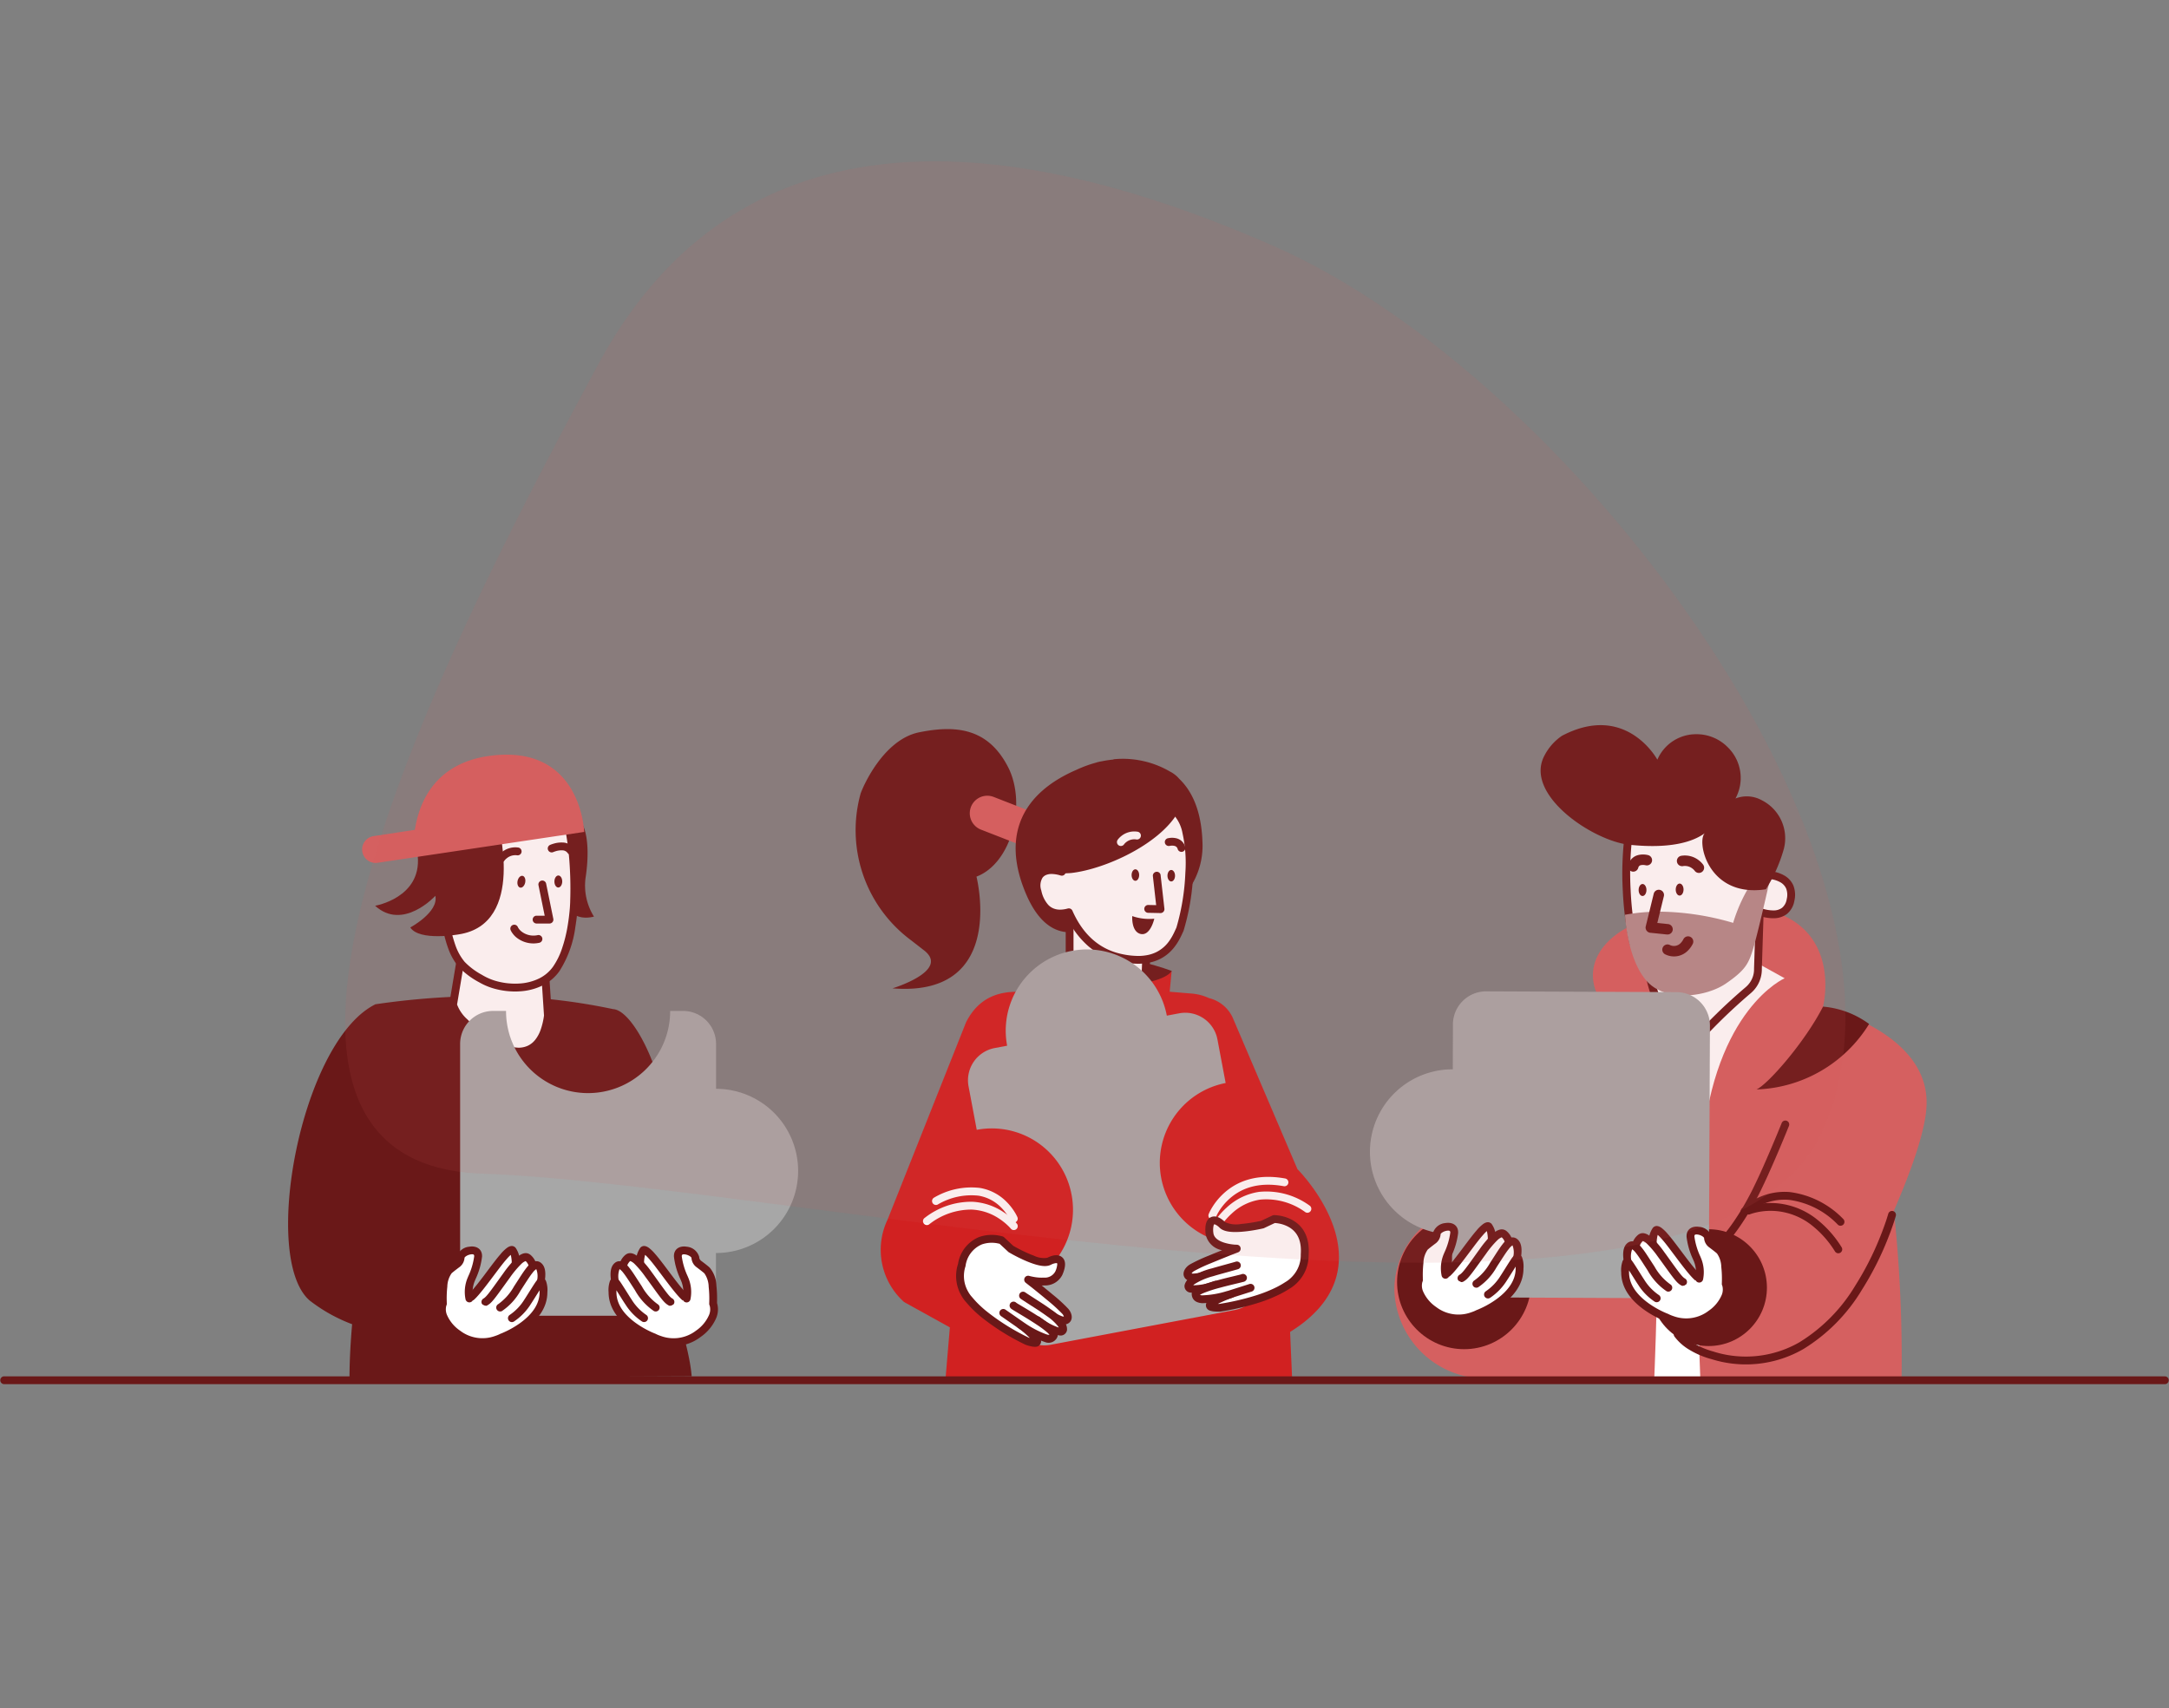 <svg xmlns="http://www.w3.org/2000/svg" width="305.943" height="240.995" viewBox="0 0 305.943 240.995">
    <rect x="0" y="0" width="305.943" height="240.995" fill="#808080" stroke="none"/>
    <defs>
        <style>
            .cls-1{fill:#6a1818}.cls-2{fill:#fff}.cls-3{fill:#d56060}.cls-4{fill:#a7a7a7}
        </style>
    </defs>
    <g id="Grupo_651" transform="translate(-832.03)">
        <g id="team_at_work_solid" transform="translate(832.453 102.236)">
            <g id="team_at_work_solid-2" transform="translate(-.423 .067)">
                <g id="team_at_work_solid-3">
                    <g id="cap_man_1_" transform="translate(40.637 4.163)">
                        <path id="shirt" d="M56.928 53.67c-.57-6.727-5.263-16.422-6.312-25.693 7.066-6.617-.57-25.914-4.784-26.117A86.13 86.13 0 0 0 31.111.053a109.07 109.07 0 0 0-18.788 1.124C1.816 6.375-3.889 36.934 3.03 42.961a22.836 22.836 0 0 0 6 3.354c-.221 2.58-.368 5.161-.368 7.557z" class="cls-1" transform="translate(0 34.036)"/>
                        <path id="neck_12_" d="M.007 9.142L1.534 0l11.409 4.294.423 6.506C11.82 22.136-.325 11.151.007 9.142z" class="cls-2" transform="translate(23.283 26.016)"/>
                        <path id="neck_13_" d="M9.74 16.963a7.915 7.915 0 0 1-3.453-.939 15.434 15.434 0 0 1-2.345-1.46 17.975 17.975 0 0 1-2.065-1.8 10.229 10.229 0 0 1-1.428-1.769A2.222 2.222 0 0 1 .012 9.6L1.539.462a.551.551 0 0 1 .739-.426L13.687 4.33a.553.553 0 0 1 .357.482l.423 6.506a.55.55 0 0 1 0 .111 9.083 9.083 0 0 1-1.084 3.441 4.17 4.17 0 0 1-2.047 1.8 4.322 4.322 0 0 1-1.596.293zM2.517 1.307L1.1 9.785A5.267 5.267 0 0 0 2.572 11.9l.108.111a16.005 16.005 0 0 0 4.1 3.025 6.921 6.921 0 0 0 2.974.842 3.1 3.1 0 0 0 1.314-.273 2.96 2.96 0 0 0 1.052-.838 4.924 4.924 0 0 0 .773-1.431 10.124 10.124 0 0 0 .477-2.054l-.008.054-.4-6.093L2.517 1.307z" class="cls-1" transform="translate(22.734 25.463)"/>
                        <g id="head_12_" transform="translate(10.44)">
                            <path id="hair_back_1_" d="M5.675.2s-8.741 5.488-4.527 10.668c0 0 1.9 2.175 3.441 1.751 0 0-1.141-1.843.184-2.783 0 0 .386 5.511 4.895 4.405a8.261 8.261 0 0 1-1.2-5.364C9.41 2.758 8.012-.91 5.675.2z" class="cls-1" transform="translate(23.037 8.606)"/>
                            <path id="face_14_" d="M.093 12.787S-1.581 2.042 9.275.18c1.012-.166 7.949-1.216 9.219 4.553a47.219 47.219 0 0 1 .9 11.28c0 .018-.11 6.138-2.521 9.529s-7.763 3.078-10.579 1.4c-2.834-1.677-3.349-2.544-4.14-4.534s-2.061-9.6-2.061-9.6z" class="cls-2" transform="translate(10.493 4.695)"/>
                            <path id="face_15_" d="M11.639 29.271a11.038 11.038 0 0 1-2.7-.342 9.1 9.1 0 0 1-2.364-.957 11.648 11.648 0 0 1-2.848-2.12A8.5 8.5 0 0 1 2.2 23.166l-.02-.05a19.867 19.867 0 0 1-.68-2.435l-.084-.372c-.121-.539-.249-1.146-.381-1.8l-.065-.338C.82 17.417.665 16.6.509 15.74l-.128-.71-.139-.786-.129-.75L.1 13.42v-.033l-.016-.117-.01-.088-.016-.157-.015-.173a13.539 13.539 0 0 1 .922-6.163 10.568 10.568 0 0 1 1.32-2.334 9.761 9.761 0 0 1 1.886-1.893 10.99 10.99 0 0 1 2.477-1.4 14.668 14.668 0 0 1 3.1-.869A13.8 13.8 0 0 1 11.5.011C11.685 0 11.869 0 12.049 0a11.441 11.441 0 0 1 2.414.244 6.971 6.971 0 0 1 3.329 1.634 6.187 6.187 0 0 1 1.8 3.289l.049.229a41.224 41.224 0 0 1 .755 5.46 53.079 53.079 0 0 1 .11 5.729v.042c0 .174-.022.543-.051.943l-.021.26c-.065.783-.163 1.566-.291 2.328a15.22 15.22 0 0 1-2.259 6.258 6.342 6.342 0 0 1-2.36 2 8.351 8.351 0 0 1-3.191.829c-.233.018-.462.026-.694.026zm.41-28.165c-.166 0-.336 0-.505.01a12.785 12.785 0 0 0-1.422.132l-.2.031a13.6 13.6 0 0 0-2.822.785 9.9 9.9 0 0 0-2.237 1.259 8.668 8.668 0 0 0-1.694 1.7 9.463 9.463 0 0 0-1.183 2.088 11.7 11.7 0 0 0-.773 2.943 13.065 13.065 0 0 0-.059 2.822l.018.183.012.105.016.119v.023l.172 1 .152.852c.2 1.126.4 2.179.594 3.13.108.534.212 1.032.31 1.48l.1.447a19.858 19.858 0 0 0 .7 2.544 7.509 7.509 0 0 0 1.3 2.331 9.958 9.958 0 0 0 2.437 1.828l.177.105a8 8 0 0 0 2.09.841 9.92 9.92 0 0 0 2.414.3c.208 0 .416-.007.619-.021a7.269 7.269 0 0 0 2.742-.7 5.258 5.258 0 0 0 1.984-1.67 10.234 10.234 0 0 0 1.259-2.538 19.938 19.938 0 0 0 .811-3.263c.134-.795.233-1.612.3-2.43.029-.374.047-.733.052-.909v-.088a51.869 51.869 0 0 0-.116-5.723 39.568 39.568 0 0 0-.784-5.422l-.02-.086a5.706 5.706 0 0 0-.575-1.511A4.633 4.633 0 0 0 17 2.654a5.074 5.074 0 0 0-1.237-.82 7.061 7.061 0 0 0-1.534-.51 10.333 10.333 0 0 0-2.18-.218z" class="cls-1" transform="translate(9.936 4.142)"/>
                            <path id="nose_12_" d="M1.288.011a.552.552 0 0 1 .644.4l.007.032L2.951 5.4a.553.553 0 0 1-.508.663H.552a.553.553 0 0 1-.032-1.1h1.214L.858.664a.553.553 0 0 1 .4-.645z" class="cls-1" transform="translate(24.019 17.759)"/>
                            <ellipse id="eye_II_11_" cx=".848" cy=".552" class="cls-1" rx=".848" ry=".552" transform="rotate(-89.4 23.024 -4.332)"/>
                            <path id="eye_11_" d="M.847 0c.468 0 .848.247.848.552S1.316 1.1.848 1.1 0 .856 0 .551.379 0 .847 0z" class="cls-1" transform="rotate(-78.662 22.26 -3.953)"/>
                            <path id="brow_II_12_" d="M.717.632A2.991 2.991 0 0 1 2.954.024a.553.553 0 0 1-.129 1.1 1.9 1.9 0 0 0-1.434.386 2.019 2.019 0 0 0-.3.278l-.037.045-.016.02-.026.035a.552.552 0 1 1-.927-.6l.03-.044c.037-.05.085-.111.145-.18A3.118 3.118 0 0 1 .717.632z" class="cls-1" transform="translate(19.051 13.076)"/>
                            <path id="brow_14_" d="M.821.174A3.784 3.784 0 0 1 2.134.007 2.018 2.018 0 0 1 3.7.826a.552.552 0 0 1-.872.677l-.018-.028a.936.936 0 0 0-.75-.365 2.731 2.731 0 0 0-.928.125c-.073.022-.142.044-.205.067l-.083.031-.065.027A.553.553 0 0 1 .325.352L.383.326A4.322 4.322 0 0 1 .821.174z" class="cls-1" transform="translate(26.172 12.388)"/>
                            <path id="hair_front_1_" d="M17.279 1.316s4.1 14.413-5.465 15.888c0 0-5.576 1-6.845-.977 0 0 4.03-2.156 3.533-4.46 0 0-4.545 4.995-8.5 1.4 0 0 6.588-1.106 6.017-7.041-.425-4.276 9.788-8.275 11.26-4.81z" class="cls-1" transform="translate(1.827 8.149)"/>
                            <path id="cap_7_" d="M1.606 11.492l5.833-.885C8.047 6.682 10.329 1.042 18.37.12 30.938-1.336 31.325 10.9 31.325 10.9L2.2 15.252a1.9 1.9 0 0 1-.589-3.76z" class="cls-3"/>
                            <path id="mouth_5_" d="M.336.044a.552.552 0 0 1 .711.263l.022.045v.01c.019.036.044.079.074.126A2.122 2.122 0 0 0 1.5.9a2.745 2.745 0 0 0 2.39.563.553.553 0 0 1 .168 1.093 3.833 3.833 0 0 1-3.3-.836 3.222 3.222 0 0 1-.538-.628A2.195 2.195 0 0 1 .044.77.553.553 0 0 1 .336.044z" class="cls-1" transform="translate(20.909 23.989)"/>
                        </g>
                        <path id="puzzle_2_" d="M36.1 10.985V4.663A4.653 4.653 0 0 0 31.448 0h-1.822a11.581 11.581 0 0 1-11.574 11.593A11.57 11.57 0 0 1 6.477 0H4.656A4.653 4.653 0 0 0 0 4.663v33.674A4.653 4.653 0 0 0 4.656 43H31.43a4.653 4.653 0 0 0 4.656-4.663v-4.184a11.584 11.584 0 0 0 .014-23.168z" class="cls-4" transform="translate(24.265 36.154)"/>
                        <g id="handII_2_" transform="translate(45.206 69.316)">
                            <path id="Path" d="M10.137 4.7C10.119 4.628 6.07-.109 5.941 0S.274 2.582.145 2.785a2.954 2.954 0 0 0 .221 2.341c.552 1.032 1.178 3.41 3.68 3.594 2.503.203 6.091-4.02 6.091-4.02z" class="cls-2" transform="translate(1.842 3.551)"/>
                            <path id="Path-2" d="M.15 4.094S-.329.832.426.058s4.968 6.451 6.422 6.949" class="cls-2" transform="translate(4.451 .564)"/>
                            <path id="Path_2_" d="M.583.236c.351-.36.78-.273 1.2.026a5.2 5.2 0 0 1 .808.773l.132.15c.374.432.694.838 1.415 1.794l.872 1.16C6.411 6 7.192 6.9 7.562 7.042l.016.006a.553.553 0 0 1-.357 1.046l-.05-.018c-.664-.255-1.4-1.1-2.988-3.194L3 3.308c-.528-.7-.8-1.042-1.111-1.4l-.07-.08a6.394 6.394 0 0 0-.519-.535l-.05-.043a4.685 4.685 0 0 0-.15 1.24v.071c0 .444.025.924.072 1.4l.029.279.028.232.014.1a.552.552 0 1 1-1.092.161l-.02-.181-.022-.181C.1 4.276.088 4.177.077 4.073.027 3.558 0 3.042 0 2.556A3.36 3.36 0 0 1 .583.236z" class="cls-1" transform="translate(3.899)"/>
                            <path id="Path-3" d="M.366 3.655S-.646 1.277.7.134C2.022-1.009 5.316 5.5 6.751 6.327" class="cls-2" transform="translate(1.99 1.575)"/>
                            <path id="Path_2_2" d="M.889.281C1.495-.241 2.206 0 2.97.7a13.973 13.973 0 0 1 1.674 1.981L4.879 3l.208.289.754 1.05c1.09 1.509 1.408 1.884 1.738 2.075a.553.553 0 0 1-.552.958l-.092-.055C6.43 7 6.1 6.594 4.682 4.621l-.6-.831-.2-.269-.13-.177a13.175 13.175 0 0 0-1.527-1.826 1.823 1.823 0 0 0-.553-.384l-.048-.016h-.016a1.509 1.509 0 0 0-.494 1.084 3.9 3.9 0 0 0 .154 1.322c.029.1.059.2.09.292l.04.113.028.071a.552.552 0 1 1-1.016.437 5.142 5.142 0 0 1-.21-.616 4.96 4.96 0 0 1-.19-1.706A2.591 2.591 0 0 1 .889.281z" class="cls-1" transform="translate(1.437 1.009)"/>
                            <path id="Path-4" d="M.932 5.26S-.761 1 .417.1s3.11 4.625 5.41 5.9" class="cls-2" transform="translate(.835 2.698)"/>
                            <path id="Path_2_3" d="M.639.214a1.031 1.031 0 0 1 1.188-.05 3.069 3.069 0 0 1 .835.784l.082.1c.193.25.4.547.656.938l.9 1.387.119.181a7.646 7.646 0 0 0 2.232 2.513.553.553 0 0 1-.534.968 8.555 8.555 0 0 1-2.678-2.952l-.259-.4c-.234-.363-.567-.88-.648-1l-.1-.15c-.255-.385-.453-.666-.634-.892a2.362 2.362 0 0 0-.492-.5l-.031-.019-.011.012a2.825 2.825 0 0 0-.039 1.837l.014.071c.077.392.183.811.312 1.243.082.277.17.546.258.8l.053.15.063.174.075.2a.552.552 0 1 1-1.026.409l-.041-.112-.086-.232-.023-.065C.712 5.295.6 4.955.495 4.6.357 4.138.242 3.686.158 3.256-.128 1.8-.058.748.639.214z" class="cls-1" transform="translate(.277 2.144)"/>
                            <path id="Path-5" d="M10.452 6.783a4.606 4.606 0 0 0-.276-2.728A11.124 11.124 0 0 1 9.219.867C9.146-.626 11.575.074 11.685 1s.57.866 1.638 1.825.865 4.7.865 4.7.938 1.935-2.079 4.239a5.984 5.984 0 0 1-6.257.516S0 10.119 0 5.9s1.546 1.934 4.472 3.666" class="cls-2" transform="translate(.552 .622)"/>
                            <path id="Path_2_4" d="M9.22 1.447C9.166.36 10.009-.139 11.027.033a2 2 0 0 1 1.758 1.449.665.665 0 0 0 .229.508l.027.024c-.007-.006.818.6 1.2.947a4.089 4.089 0 0 1 .967 2.586 16.1 16.1 0 0 1 .092 2.19V8q.014.041.027.089l.013.049a3.132 3.132 0 0 1-.118 1.853 6.229 6.229 0 0 1-2.229 2.764 6.644 6.644 0 0 1-.632.428 6.27 6.27 0 0 1-5.33.5 5.891 5.891 0 0 1-.827-.335l-.031-.016-.119-.047-.116-.048c-.209-.088-.442-.193-.691-.315a14 14 0 0 1-2.094-1.252C1.2 10.243 0 8.508 0 6.451a3.8 3.8 0 0 1 .2-1.6.691.691 0 0 1 .808-.384 1.036 1.036 0 0 1 .522.369c.246.286 1.42 2.218 1.7 2.624A7.15 7.15 0 0 0 5.3 9.643a.553.553 0 0 1-.562.952A7.934 7.934 0 0 1 2.393 8.2l-.074-.108c-.2-.289-.694-1.093-1.091-1.721l-.121-.191v.268c0 1.636 1 3.085 2.7 4.324a12.909 12.909 0 0 0 1.929 1.153c.2.1.382.181.551.254l.083.035.135.055.094.037a.552.552 0 0 1 .051.022l.067.035c.031.016.075.036.131.062a5.491 5.491 0 0 0 .535.206 5.2 5.2 0 0 0 4.421-.4 5.539 5.539 0 0 0 .527-.357 5.168 5.168 0 0 0 1.858-2.254 2.038 2.038 0 0 0 .091-1.2l-.012-.042a.6.6 0 0 0-.02-.06.554.554 0 0 1-.055-.271l.005-.121v-.062a15.244 15.244 0 0 0-.082-2.184 3.421 3.421 0 0 0-.607-1.892l-.055-.048c-.36-.311-1.092-.851-1.128-.882a1.749 1.749 0 0 1-.635-1.24c-.017-.14-.406-.416-.846-.491-.4-.068-.533.009-.52.272a9.678 9.678 0 0 0 .83 2.8l.081.193a5.159 5.159 0 0 1 .311 3.057.552.552 0 1 1-1.083-.217 4.064 4.064 0 0 0-.21-2.332l-.128-.3a10.3 10.3 0 0 1-.906-3.153z" class="cls-1" transform="translate(0 .069)"/>
                        </g>
                        <g id="hand_15_" transform="translate(21.144 69.316)">
                            <path id="Path-6" d="M0 4.7C.018 4.628 4.067-.109 4.2 0S9.868 2.58 10 2.783a2.955 2.955 0 0 1-.221 2.341c-.552 1.032-1.178 3.41-3.68 3.594C3.588 8.923 0 4.7 0 4.7z" class="cls-2" transform="translate(3.434 3.551)"/>
                            <path id="Path-7" d="M6.7 4.094S7.177.832 6.422.058 1.454 6.509 0 7.007" class="cls-2" transform="translate(4.115 .564)"/>
                            <path id="Path_2_5" d="M6.171.262c.419-.3.847-.386 1.2-.026a3.36 3.36 0 0 1 .583 2.32c0 .486-.027 1-.077 1.517l-.021.2-.011.1-.034.28-.012.088A.552.552 0 1 1 6.7 4.578l.014-.1.008-.063c.017-.135.034-.286.05-.448.047-.48.074-.961.072-1.4A5.062 5.062 0 0 0 6.711 1.3L6.7 1.25l-.015.013a5.682 5.682 0 0 0-.5.512l-.166.19c-.343.4-.664.81-1.367 1.743l-.883 1.173C2.144 7.032 1.408 7.862.731 8.094a.553.553 0 0 1-.388-1.035l.03-.011C.737 6.923 1.52 6.025 2.944 4.14l.778-1.04c.788-1.043 1.119-1.464 1.509-1.915L5.3 1.1a5.472 5.472 0 0 1 .871-.838z" class="cls-1" transform="translate(3.562)"/>
                            <path id="Path-8" d="M6.385 3.655S7.4 1.277 6.054.134C4.729-1.009 1.435 5.5 0 6.327" class="cls-2" transform="translate(6.672 1.575)"/>
                            <path id="Path_2_6" d="M4.886.7C5.649 0 6.361-.241 6.964.279a2.592 2.592 0 0 1 .879 1.837 4.96 4.96 0 0 1-.19 1.706 5.142 5.142 0 0 1-.207.616.552.552 0 0 1-1.027-.4l.04-.1.017-.047c.038-.106.077-.226.113-.357a3.9 3.9 0 0 0 .154-1.322 1.53 1.53 0 0 0-.456-1.051l-.044-.039s-.012 0-.058.018a1.823 1.823 0 0 0-.553.384 13.652 13.652 0 0 0-1.6 1.914l-.261.359-.929 1.286C1.627 6.765 1.346 7.073.828 7.373a.553.553 0 0 1-.552-.958L.3 6.4c.344-.209.7-.645 1.939-2.374l.526-.734L2.976 3l.1-.134A14.937 14.937 0 0 1 4.886.7z" class="cls-1" transform="translate(6.12 1.009)"/>
                            <path id="Path-9" d="M4.895 5.26S6.588 1 5.41.1 2.3 4.725 0 6" class="cls-2" transform="translate(8.752 2.698)"/>
                            <path id="Path_2_7" d="M5.109.164A1.031 1.031 0 0 1 6.3.214c.7.534.767 1.584.481 3.042-.084.43-.2.882-.337 1.346-.09.3-.185.6-.282.871l-.048.136c-.032.088-.061.17-.089.243l-.064.166a.552.552 0 1 1-1.026-.409l.037-.1.059-.158.043-.119c.106-.3.212-.617.311-.95.129-.432.235-.851.312-1.243l.028-.149a2.711 2.711 0 0 0-.055-1.755l-.01-.012h-.007a2.034 2.034 0 0 0-.476.462l-.04.049-.069.087c-.162.21-.342.468-.565.8l-.183.281c-.2.3-.617.959-.757 1.172l-.129.2A8.341 8.341 0 0 1 .819 7.035a.553.553 0 0 1-.534-.968A7.646 7.646 0 0 0 2.52 3.558l.2-.306c.22-.339.661-1.026.759-1.177l.11-.168c.268-.4.481-.706.683-.96a3.069 3.069 0 0 1 .837-.783z" class="cls-1" transform="translate(8.2 2.144)"/>
                            <path id="Path-10" d="M3.873 6.783a4.606 4.606 0 0 1 .277-2.728A11.124 11.124 0 0 0 5.106.867C5.18-.626 2.751.074 2.641 1S2.07 1.862 1 2.82s-.862 4.7-.862 4.7-.938 1.936 2.079 4.239a5.984 5.984 0 0 0 6.257.516s5.852-2.156 5.852-6.377-1.546 1.936-4.472 3.668" class="cls-2" transform="translate(.554 .622)"/>
                            <path id="Path_2_8" d="M4.4.033c1.023-.172 1.865.327 1.812 1.41A10.307 10.307 0 0 1 5.3 4.6l-.094.224a4.052 4.052 0 0 0-.241 2.4.552.552 0 1 1-1.083.217 5.165 5.165 0 0 1 .271-2.961l.12-.286a9.68 9.68 0 0 0 .832-2.805c.013-.26-.117-.337-.52-.268-.44.075-.829.351-.846.491a1.747 1.747 0 0 1-.592 1.2l-.043.038c-.038.032-.849.631-1.183.93a3.422 3.422 0 0 0-.607 1.892A15.035 15.035 0 0 0 1.232 7.7l.006.221c0 .056 0 .1.005.121a.554.554 0 0 1-.038.235l-.016.037a.852.852 0 0 0-.032.1 2.038 2.038 0 0 0 .091 1.2 5.168 5.168 0 0 0 1.858 2.254 5.54 5.54 0 0 0 .527.357 5.2 5.2 0 0 0 4.421.4c.172-.057.328-.116.467-.176l.068-.03c.078-.035.133-.062.162-.077l.011-.006a.552.552 0 0 1 .05-.024l.081-.031.126-.051.048-.02c.191-.08.4-.176.634-.289a12.909 12.909 0 0 0 1.929-1.153c1.7-1.24 2.7-2.688 2.7-4.324v-.269l-.33.519c-.322.513-.664 1.062-.844 1.333l-.041.061a8.113 8.113 0 0 1-2.426 2.512.553.553 0 0 1-.562-.952A7.15 7.15 0 0 0 12.2 7.463l.036-.053c.33-.5 1.425-2.3 1.661-2.57a1.036 1.036 0 0 1 .522-.369.691.691 0 0 1 .808.384 3.8 3.8 0 0 1 .2 1.6c0 2.057-1.2 3.791-3.153 5.218a14 14 0 0 1-2.094 1.253c-.25.122-.482.227-.691.315l-.149.061-.086.034-.031.016-.079.039a6.083 6.083 0 0 1-.677.272l-.071.024a6.27 6.27 0 0 1-5.33-.5 6.643 6.643 0 0 1-.632-.428A6.229 6.229 0 0 1 .208 9.988a3.132 3.132 0 0 1-.119-1.853Q.1 8.084.116 8.04l.019-.06v-.086a16.3 16.3 0 0 1 .087-2.346 4.089 4.089 0 0 1 .967-2.586l.084-.074c.408-.351 1.124-.879 1.117-.873a.666.666 0 0 0 .257-.532A2 2 0 0 1 4.4.033z" class="cls-1" transform="translate(0 .069)"/>
                        </g>
                    </g>
                    <g id="woman" transform="translate(120.677 .555)">
                        <g id="body" transform="translate(3.528 31.897)">
                            <path id="shape_5_" d="M13.617 6.906L1.325 4.953 0 .769C2.3-.687 10.029-.005 16.064 2.225l-2.447 4.681" class="cls-1" transform="translate(25.013)"/>
                            <path id="shape" fill="#d12121" d="M58.8 29.416L49.652 8a4.992 4.992 0 0 0-3.312-2.71 7.281 7.281 0 0 0-2.447-.645l-3.11-.258.276-2.931s-.423 1.051-3.846 1.7C32.594 4.018 24.994 0 24.994 0v4.534l-4.711-.129c-2.024-.055-5.943-.221-8.225 4.295L1 36.512a9.878 9.878 0 0 0 2.317 11.649l6.459 3.576-.607 7.188 48.874-.166-.276-6.377C72.636 43.148 58.8 29.416 58.8 29.416z" transform="translate(0 .769)"/>
                            <g id="lines_2_" transform="translate(5.985 31.276)">
                                <path id="Path-11" d="M.231 2.294A10.665 10.665 0 0 1 6.93.008a8.693 8.693 0 0 1 4.53 1.532 9.587 9.587 0 0 1 1.305 1.055l.087.085a5.536 5.536 0 0 1 .384.416.552.552 0 0 1-.835.722l-.075-.087-.036-.04c-.081-.09-.179-.191-.293-.3a8.489 8.489 0 0 0-1.155-.933 7.6 7.6 0 0 0-3.96-1.344A9.58 9.58 0 0 0 .874 3.193a.553.553 0 0 1-.643-.9z" class="cls-2" transform="translate(0 3.501)"/>
                                <path id="Path-12" d="M.3 1.474A10.352 10.352 0 0 1 6.775.1a6.846 6.846 0 0 1 3.808 2.007 7.957 7.957 0 0 1 1.1 1.4c.106.172.2.333.273.482l.038.076c.029.058.051.1.07.149a.552.552 0 1 1-1.009.449 4.8 4.8 0 0 0-.311-.574 6.859 6.859 0 0 0-.943-1.2 5.751 5.751 0 0 0-3.2-1.693A9.286 9.286 0 0 0 .807 2.455.553.553 0 0 1 .3 1.474z" class="cls-2" transform="translate(1.251 1.46)"/>
                                <path id="Path-13" d="M6.581.08a10.385 10.385 0 0 1 7.133 1.932.553.553 0 0 1-.6.929 9.307 9.307 0 0 0-6.38-1.766 7.489 7.489 0 0 0-4 1.966A9.783 9.783 0 0 0 1.45 4.558c-.107.144-.2.279-.28.4l-.07.117c-.031.05-.052.086-.063.1a.552.552 0 1 1-.963-.541L.1 4.579A8.069 8.069 0 0 1 .563 3.9 10.88 10.88 0 0 1 1.99 2.322 8.575 8.575 0 0 1 6.581.08z" class="cls-2" transform="translate(40.814 2.036)"/>
                                <path id="Path-14" d="M1.859 2.613C3.959.514 6.922-.482 10.827.227a.553.553 0 0 1-.2 1.088C7.09.672 4.489 1.547 2.639 3.4a7.943 7.943 0 0 0-1.222 1.569c-.094.159-.174.308-.241.444l-.032.067-.059.13-.018.043a.552.552 0 1 1-1.03-.4l.027-.068a6.6 6.6 0 0 1 .4-.779 9.042 9.042 0 0 1 1.395-1.793z" class="cls-2" transform="translate(40.262)"/>
                            </g>
                        </g>
                        <g id="head">
                            <path id="neck_5_" d="M0 12.367V0l10.857 6.543L10.6 13.2z" class="cls-2" transform="translate(30.196 24.316)"/>
                            <path id="neck_6_" d="M11.152 14.3h-.044l-10.6-.829a.553.553 0 0 1-.508-.55V.554A.551.551 0 0 1 .837.08l10.856 6.543a.553.553 0 0 1 .267.5l-.26 6.649a.55.55 0 0 1-.548.528zM1.1 1.532V12.41l9.518.745.227-5.755z" class="cls-1" transform="translate(29.644 23.763)"/>
                            <g id="head_5_">
                                <path id="face_13_" d="M19.026 2.3C14.609-.757 10.635-1.881 4.4 6.118l-.85 5.271c-2.613-.793-3.993.5-3.423 2.783.607 2.47 2.043 3.576 4.416 2.931a10.447 10.447 0 0 0 7.287 6.414c6.257 1.364 7.692-2.525 8.391-4.036.679-1.549 3.221-14.119-1.195-17.181z" class="cls-2" transform="translate(25.542 8.743)"/>
                                <path id="face_14_2" d="M14.852 24.917a12.245 12.245 0 0 1-2.585-.3 10.294 10.294 0 0 1-2.409-.839 9.859 9.859 0 0 1-2.031-1.352 12.325 12.325 0 0 1-3-4.022l-.049-.1a4.949 4.949 0 0 1-.93.093C2.018 18.393.744 17.2.166 14.946l-.021-.083a4.126 4.126 0 0 1-.111-1.579 2.476 2.476 0 0 1 .485-1.189 2.265 2.265 0 0 1 .9-.689 3.218 3.218 0 0 1 1.281-.242 4.859 4.859 0 0 1 .875.084l.078.015.747-4.677a.547.547 0 0 1 .087-.22l.023-.032a31.413 31.413 0 0 1 2.226-2.575 18.105 18.105 0 0 1 2.112-1.88A10.861 10.861 0 0 1 10.883.661a7.5 7.5 0 0 1 1.985-.589A6.922 6.922 0 0 1 13.856 0c1.8 0 3.6.719 6.037 2.4 2.047 1.418 2.972 4.66 2.747 9.636a32.362 32.362 0 0 1-1.364 8.23l-.217.477c-.038.084-.075.161-.112.238l-.073.15a8.683 8.683 0 0 1-.636 1.092 6.6 6.6 0 0 1-.991 1.142 5.716 5.716 0 0 1-1.216.845 6.086 6.086 0 0 1-1.459.524 7.876 7.876 0 0 1-1.72.183zM5.1 17.106a.552.552 0 0 1 .5.329c1.493 3.377 3.814 5.428 6.9 6.1a11.221 11.221 0 0 0 2.362.282 6.7 6.7 0 0 0 1.446-.148 4.988 4.988 0 0 0 1.209-.432 4.925 4.925 0 0 0 1.812-1.637 7.618 7.618 0 0 0 .556-.956c.065-.13.127-.262.209-.441l.176-.386a31.855 31.855 0 0 0 1.257-7.622l.01-.2a19.4 19.4 0 0 0-.408-5.5 5.273 5.273 0 0 0-1.865-3.175c-2.232-1.546-3.854-2.206-5.424-2.206a5.712 5.712 0 0 0-.815.059 6.411 6.411 0 0 0-1.7.508 9.712 9.712 0 0 0-1.781 1.057A16.54 16.54 0 0 0 7.66 4.395a28.816 28.816 0 0 0-2.011 2.284l-.177.221-.824 5.13a.551.551 0 0 1-.673.45l-.032-.009a4.468 4.468 0 0 0-1.274-.217 2.017 2.017 0 0 0-.758.131 1.226 1.226 0 0 0-.516.382 2.117 2.117 0 0 0-.18 1.826A4.3 4.3 0 0 0 2.2 16.62a2.161 2.161 0 0 0 .741.5 2.452 2.452 0 0 0 .918.166 4.131 4.131 0 0 0 1.026-.144l.071-.019a.552.552 0 0 1 .144-.017z" class="cls-1" transform="translate(24.989 8.187)"/>
                                <g id="face_12_" transform="translate(38.937 15.335)">
                                    <path id="nose_5_" d="M1.7 0a.552.552 0 0 1 .61.459v.032l.534 4.718a.553.553 0 0 1-.528.615h-.027L.54 5.787a.553.553 0 0 1-.009-1.105h.033l1.117.023-.463-4.09a.553.553 0 0 1 .454-.607z" class="cls-1" transform="translate(1.785 4.797)"/>
                                    <ellipse id="eye_II_9_" cx=".534" cy=".811" class="cls-1" rx=".534" ry=".811" transform="translate(5.06 4.539)"/>
                                    <ellipse id="eye_9_" cx=".534" cy=".811" class="cls-1" rx=".534" ry=".811" transform="translate(0 4.447)"/>
                                    <path id="brow_12_" d="M.614.038a2.581 2.581 0 0 1 1.022.028A1.689 1.689 0 0 1 2.9 1.262a.552.552 0 0 1-1.045.356l-.01-.031a.594.594 0 0 0-.472-.447 1.524 1.524 0 0 0-.585-.01l-.044.008-.044.008H.693A.553.553 0 0 1 .41.079L.455.068C.5.059.55.048.614.038z" class="cls-1" transform="translate(4.655)"/>
                                    <path id="mouth_12_" d="M.006 0a7.291 7.291 0 0 0 3.11.369S2.583 2.82 1.2 2.525C-.159 2.212.006 0 .006 0z" class="cls-1" transform="translate(.086 11.046)"/>
                                </g>
                                <g id="hair_13_">
                                    <path id="Path-15" d="M21.529 5.387C18.714-.124 14.206-.6 9 .448 3.79 1.48.883 8.5.7 9.147a19.332 19.332 0 0 0 6.937 20.5c.7.535 1.38 1.069 2.043 1.585 3.68 2.875-4.472 5.345-4.472 5.345 15.585 1.249 12.181-14.377 11.85-15.763 5.005-1.898 7.084-10.303 4.471-15.427z" class="cls-1"/>
                                    <path id="Path-16" d="M13.806 6.9a2.471 2.471 0 0 1-3.2 1.4L1.569 4.779a2.477 2.477 0 0 1-1.4-3.207 2.471 2.471 0 0 1 3.2-1.4l9.035 3.52A2.477 2.477 0 0 1 13.806 6.9z" class="cls-3" transform="translate(16.114 9.4)"/>
                                    <path id="hair_14_" d="M26.367 12.2c-.055-3.834-.975-7.188-3.275-9.4a4.268 4.268 0 0 0-1.307-1.032A13.218 13.218 0 0 0 13.946.016a.479.479 0 0 0-.2.055 14.881 14.881 0 0 0-1.583.24 5.109 5.109 0 0 0-.846.2 16.969 16.969 0 0 0-2.723 1C.973 4.79-2.008 10.706 1.4 18.871c1.748 4.2 4.03 5.566 6.238 5.566v-2.543c-.184-.405-.5-.24-.5-.24-2.374.645-3.423-.5-4.048-2.967a2.38 2.38 0 0 1 .589-2.6c.018-.018.037-.018.055-.037s.055-.037.074-.055.037-.018.055-.037c.037-.018.055-.037.092-.055.018 0 .037-.018.055-.018a.311.311 0 0 1 .092-.037c.018 0 .037-.018.055-.018.037-.018.074-.018.11-.037.018 0 .018 0 .037-.018a2.5 2.5 0 0 1 .662-.092h.423c.055 0 .129.018.184.018h.018a6.205 6.205 0 0 1 .9.2c.2.055.055.147.276.24l.552-.037c.184 0 .386-.018.589-.037 4.8-.571 12.274-4.018 14.924-8.442 1.877 2.285 2.079 6.764 1.73 10.561a10.714 10.714 0 0 0 1.805-5.986z" class="cls-1" transform="translate(22.58 4.229)"/>
                                </g>
                                <path id="brow_11_" d="M.7.574A2.917 2.917 0 0 1 2.914.035a.553.553 0 0 1-.16 1.094 1.823 1.823 0 0 0-1.4.336 1.89 1.89 0 0 0-.276.247l-.032.036-.037.045v.005A.552.552 0 1 1 .1 1.172l.029-.041c.033-.045.079-.1.137-.164A2.989 2.989 0 0 1 .7.574z" class="cls-2" transform="translate(36.876 14.445)"/>
                            </g>
                        </g>
                        <path id="puzzle_1_" d="M36.347 18.868l-1.159-6.156a4.623 4.623 0 0 0-5.373-3.686l-1.767.332A11.459 11.459 0 1 0 5.524 13.6l-1.767.332a4.63 4.63 0 0 0-3.68 5.378l1.159 6.156a11.448 11.448 0 0 1 13.378 9.16 11.492 11.492 0 0 1-9.145 13.419l.773 4.073a4.623 4.623 0 0 0 5.373 3.682l26.056-4.921a4.63 4.63 0 0 0 3.68-5.382l-.773-4.073a11.477 11.477 0 0 1-4.232-22.56z" class="cls-4" transform="translate(15.858 31.068)"/>
                        <g id="handII_1_" transform="translate(14.184 71.359)">
                            <path id="Path-17" d="M12.77 10.663c2.484 1.769 2.815.424 2.079-.424A68.21 68.21 0 0 0 9.6 5.76s3.478 1.032 4.324-.922-.074-2.341-1.38-1.677-5.369-1.732-5.369-1.732L5.851.194a4.287 4.287 0 0 0-5.613 3.52 5.044 5.044 0 0 0 .975 4.792c.534.608 2.374 3 8.207 5.916 0 0 2.742 1.014.681-.958A15.147 15.147 0 0 0 8.482 12.1" class="cls-2" transform="translate(.556 .556)"/>
                            <path id="Path_2_9" d="M3.282.288A5.335 5.335 0 0 1 6.107.11l.1.02c.163.034.287.067.367.093a.552.552 0 0 1 .177.1l.031.027 1.28 1.193.08.046.137.077.231.127c.391.212.807.423 1.229.621.373.174.733.328 1.074.457l.145.054a3.187 3.187 0 0 0 1.9.305c.849-.431 1.615-.51 2.115-.061.54.485.505 1.334.021 2.452A2.708 2.708 0 0 1 12.45 7.13q-.126.008-.253.01h-.119l.221.18c.235.191.466.381.693.568l.354.294.363.3A22.087 22.087 0 0 1 15.8 10.4l.025.029c.561.646.7 1.545.078 2s-1.6.159-2.894-.765a.553.553 0 0 1 .64-.9 4.87 4.87 0 0 0 1.313.72 1.133 1.133 0 0 0 .205.043h.027v-.013a.876.876 0 0 0-.173-.331l-.032-.038a23.4 23.4 0 0 0-2.219-2.014l-.253-.211c-.588-.489-1.22-1-1.851-1.508L10.3 7.13l-.48-.379a.553.553 0 0 1 .467-.974l.114.031.053.014c.118.029.25.059.4.087a6.188 6.188 0 0 0 1.53.117 1.674 1.674 0 0 0 1.6-.852 2.986 2.986 0 0 0 .28-.982.547.547 0 0 0-.017-.186l-.007-.02h-.024a.509.509 0 0 0-.163 0 2.008 2.008 0 0 0-.631.2l-.062.031c-.665.338-1.643.178-2.932-.311-.368-.14-.753-.3-1.149-.489-.444-.207-.879-.429-1.288-.65L7.82 2.67l-.152-.085L7.52 2.5l-.068-.039a.552.552 0 0 1-.066-.046l-.03-.026-1.227-1.142h-.016c-.048-.012-.1-.024-.156-.035L5.9 1.2a4.273 4.273 0 0 0-2.243.132 3.824 3.824 0 0 0-2.325 3.063q0 .02-.011.04a4.386 4.386 0 0 0 .328 3.48 4.463 4.463 0 0 0 .371.585l.045.059c.042.054.075.092.095.114l.024.026.268.311c.131.151.26.293.4.444a15.779 15.779 0 0 0 1.385 1.276 31.037 31.037 0 0 0 5.82 3.671l.137.069.075.026.085.028.041.013-.071-.07-.05-.048a14.6 14.6 0 0 0-1.56-1.319.553.553 0 0 1 .648-.9 15.689 15.689 0 0 1 1.677 1.412l.1.1c.722.707 1 1.172.765 1.649a.779.779 0 0 1-.737.424 2.4 2.4 0 0 1-.581-.061c-.115-.024-.234-.054-.356-.089l-.109-.032c-.14-.042-.257-.082-.337-.112a.551.551 0 0 1-.055-.024 32.427 32.427 0 0 1-6.2-3.891 16.879 16.879 0 0 1-1.477-1.367c-.125-.131-.239-.256-.352-.384l-.346-.4-.007-.008c-.045-.049-.106-.122-.18-.217l-.027-.034a5.564 5.564 0 0 1-.463-.728A5.473 5.473 0 0 1 .239 4.2l.023-.075.018-.078A4.89 4.89 0 0 1 3.211.314z" class="cls-1"/>
                            <path id="Path-18" d="M0 0c.865.645 4.508 2.691 5.373 4s-.221 1.733-3.331-.516" class="cls-2" transform="translate(9.443 8.565)"/>
                            <path id="Path_2_10" d="M.109.223A.551.551 0 0 1 .853.089L.93.143C1.3.4 3.054 1.515 3.546 1.844l.252.17c.287.2.552.383.8.564a7.553 7.553 0 0 1 1.788 1.669 1.724 1.724 0 0 1 .367 1.176.915.915 0 0 1-1.014.758 7.519 7.519 0 0 1-3.467-1.7.553.553 0 0 1 .646-.9l.162.119a8.417 8.417 0 0 0 2.469 1.346l.033.007-.015-.029c-.022-.04-.047-.083-.077-.131l-.023-.036A6.832 6.832 0 0 0 3.94 3.469c-.268-.2-.562-.4-.886-.623L2.841 2.7C2.237 2.305.463 1.176.222 1A.554.554 0 0 1 .109.223z" class="cls-1" transform="translate(8.891 8.012)"/>
                            <path id="Path-19" d="M1.454 0c.092.166 6.054 3.391 5.668 4.239-.313.7-1.159.737-4.472-1.364L0 1.032" class="cls-2" transform="translate(6.646 9.966)"/>
                            <path id="Path_2_11" d="M1.738.07a.552.552 0 0 1 .627.063l.022.02.064.047.185.116.429.254.72.43c.522.315.887.539 1.3.8l.059.038q.306.195.585.378l.138.091a15.508 15.508 0 0 1 1.592 1.186l.054.048c.611.55.891.978.664 1.477a1.342 1.342 0 0 1-1.748.682A13.218 13.218 0 0 1 3.1 4.018L2.907 3.9l-.02-.013-2.65-1.848a.553.553 0 0 1 .6-.927l.028.018 2.643 1.838.081.052a13.372 13.372 0 0 0 3.069 1.6l.038.01a.871.871 0 0 0 .373.049h.007l-.005-.007a2.685 2.685 0 0 0-.254-.272l-.042-.038A13.5 13.5 0 0 0 5.34 3.288l-.086-.057q-.263-.176-.554-.362l-.147-.094c-.429-.273-.8-.5-1.34-.827l-1.174-.707-.129-.08-.137-.089c-.037-.025-.061-.043-.086-.063a.551.551 0 0 1-.164-.187.553.553 0 0 1 .215-.752z" class="cls-1" transform="translate(6.094 9.413)"/>
                        </g>
                        <g id="hand_16_" transform="translate(46.262 68.57)">
                            <path id="Path-20" d="M2.458 7.925C-.45 8.865-.358 7.5.6 6.893a68.839 68.839 0 0 1 6.348-2.709S3.322 4.129 3.1 2.009 3.875-.2 4.923.829s5.65-.055 5.65-.055L12.21 0a4.305 4.305 0 0 1 4.324 5.032 4.992 4.992 0 0 1-2.355 4.276c-.681.424-3.165 2.156-9.606 3.207 0 0-2.926.147-.368-1.124a16.91 16.91 0 0 1 1.951-.811" class="cls-2" transform="translate(.559 .553)"/>
                            <path id="Path_2_12" d="M12.726 0h.096c.05 0 .114 0 .19.009.167.012.351.033.547.066a5.646 5.646 0 0 1 1.635.532c1.661.85 2.61 2.462 2.458 4.922l-.005.078v.077a5.448 5.448 0 0 1-1.251 3.447l-.056.068a5.669 5.669 0 0 1-.9.853c-.141.107-.262.189-.354.245l-.066.038-.193.122c-.1.065-.2.122-.3.183-.27.162-.555.321-.875.484a20.64 20.64 0 0 1-3.041 1.229 37.079 37.079 0 0 1-5.393 1.259H5.075a6.239 6.239 0 0 1-.7-.017 2.637 2.637 0 0 1-.585-.106.81.81 0 0 1-.609-.581c-.139-.575.313-.963 1.334-1.47a17.2 17.2 0 0 1 2.014-.838.553.553 0 0 1 .371 1.054 16.147 16.147 0 0 0-1.889.785l-.123.062-.036.019H5.077l.175-.029a35.981 35.981 0 0 0 4.871-1.137l.155-.049a19.546 19.546 0 0 0 2.879-1.162c.3-.151.558-.3.807-.447l.2-.125.279-.176.063-.037.033-.021c.068-.044.146-.1.23-.161a4.57 4.57 0 0 0 .722-.687 4.349 4.349 0 0 0 1.046-2.8v-.144c.15-2.064-.56-3.291-1.852-3.952a4.559 4.559 0 0 0-1.316-.426c-.133-.022-.258-.038-.373-.048l-.1-.007h-.017l-1.518.717a.552.552 0 0 1-.072.028l-.037.01-.1.023-.211.046-.059.012c-.288.06-.6.12-.933.176-.588.1-1.165.175-1.709.218-1.511.12-2.583-.007-3.15-.564a2.126 2.126 0 0 0-.59-.438.511.511 0 0 0-.157-.046h-.02l-.013.016a.546.546 0 0 0-.072.172A2.99 2.99 0 0 0 4.21 2.5c.066.634.6 1.091 1.535 1.385a6.614 6.614 0 0 0 1.223.252c.118.014.229.024.331.031h.075l.131.006h.011a.553.553 0 0 1 .218 1.057l-.83.32-.226.088c-.678.273-1.348.541-1.987.803l-.431.177-.484.2a20.384 20.384 0 0 0-2.322 1.094.954.954 0 0 0-.307.3l-.006.011a.979.979 0 0 0 .185.023h.046a4.956 4.956 0 0 0 1.475-.294A.553.553 0 0 1 3.187 9c-1.52.5-2.542.482-2.993-.129s-.058-1.43.67-1.892l.071-.043a23.829 23.829 0 0 1 2.589-1.208L4 5.53c.362-.149.738-.3 1.119-.454l.315-.125-.021-.006a2.865 2.865 0 0 1-2.294-2.262l-.007-.063c-.126-1.214.1-2.034.757-2.333.613-.277 1.32.032 2 .7a3.782 3.782 0 0 0 2.289.251c.509-.04 1.055-.112 1.613-.207.316-.053.617-.111.891-.168l.161-.033.127-.03 1.584-.747A.551.551 0 0 1 12.726 0z" class="cls-1"/>
                            <path id="Path-21" d="M6.839 0c-1.03.35-5.1 1.216-6.33 2.212-1.215.977-.309 1.732 3.331.516" class="cls-2" transform="translate(.686 7.096)"/>
                            <path id="Path_2_13" d="M7.214.029A.553.553 0 0 1 7.6 1.065l-.03.011c-.27.092-2.546.7-3.243.91l-.292.089A9.112 9.112 0 0 0 1.407 3.2c-.06.048-.11.093-.152.133l-.02.02h.006a8.249 8.249 0 0 0 2.887-.564l.089-.03a.553.553 0 0 1 .349 1.049l-.2.066a7.054 7.054 0 0 1-3.62.5.92.92 0 0 1-.734-1.03 1.711 1.711 0 0 1 .7-1.01A10.162 10.162 0 0 1 3.9.961l.233-.07C4.9.667 6.713.18 7.141.052z" class="cls-1" transform="translate(.134 6.543)"/>
                            <path id="Path-22" d="M6.681 0C6.534.129-.109 1.419 0 2.341c.092.756.9 1.051 4.674.037L7.748 1.4" class="cls-2" transform="translate(1.709 8.847)"/>
                            <path id="Path_2_14" d="M7.015.046A.553.553 0 0 1 7.6.969L7.56 1a.611.611 0 0 1-.282.124l-.322.082-1.356.329c-.467.114-.841.207-1.213.305l-.351.094a19.3 19.3 0 0 0-2.357.76 3.7 3.7 0 0 0-.476.236l-.041.026a.805.805 0 0 0 .335.063h.041a12.808 12.808 0 0 0 3.436-.6l.1-.019 3.061-.973a.552.552 0 0 1 .682.329l.011.031a.553.553 0 0 1-.328.683l-.031.011-3.069.977-.024.007-.329.087a12.747 12.747 0 0 1-3.564.576C.6 4.074.094 3.67.007 2.96c-.068-.569.355-.9 1.185-1.259l.059-.025A19.54 19.54 0 0 1 3.631.9l.408-.111c.5-.132.986-.253 1.675-.418L6.759.118l.152-.039L7 .055z" class="cls-1" transform="translate(1.155 8.294)"/>
                        </g>
                    </g>
                    <g id="developer" transform="translate(193.252)">
                        <g id="body_1_" transform="translate(3.423 25.073)">
                            <path id="hoodie" d="M75.078 27.819c.055-10.064-14.611-13.529-14.611-13.529 1.1-4.995.607-17.362-20.3-13.584C29.461 2.568 26.443 8.19 28.725 12.742c-4.159 2.064-14.556 16.994-14.556 16.994l.2 12.828a11.5 11.5 0 0 0-2.411-.258A11.915 11.915 0 0 0 0 54.194a12.876 12.876 0 0 0 12.421 12.515 10.76 10.76 0 0 0 2.319-.24v.24l56.805-.147a195.7 195.7 0 0 0-1.086-23.5c2.374-5.474 4.619-11.593 4.619-15.243z" class="cls-3" transform="translate(0 .381)"/>
                            <path id="t-shirt_2_" d="M16.844 0l3.791 2.1S10.772 6.359 8.987 26.062c-1.159 12.791-.239 32.752-.239 32.752l-6.514-.092S3.982 19.15 1.148 12.7c-2.834-6.433.294-6.838 1.73-8.184C4.331 3.189 16.844 0 16.844 0z" class="cls-2" transform="translate(34.422 8.534)"/>
                            <ellipse id="welt_II" cx="9.458" cy="9.474" class="cls-1" rx="9.458" ry="9.474" transform="translate(.387 44.015)"/>
                            <ellipse id="welt" cx="8.225" cy="8.239" class="cls-1" rx="8.225" ry="8.239" transform="translate(36.104 46.042)"/>
                            <path id="shadow_II_1_" d="M0 11.686C1.638 10.949 6.845 4.977 9.385 0a12.779 12.779 0 0 1 6.5 2.451A19.408 19.408 0 0 1 0 11.686z" class="cls-1" transform="translate(51.083 14.635)"/>
                            <g id="lines" transform="translate(39.416 30.707)">
                                <path id="Path-23" d="M1.289.281a10.27 10.27 0 0 1 3.679-.2 10.557 10.557 0 0 1 5.138 2.139A15.288 15.288 0 0 1 13.7 6.242a.552.552 0 1 1-.931.595A14.192 14.192 0 0 0 9.438 3.1a9.456 9.456 0 0 0-4.606-1.922 9.178 9.178 0 0 0-3.284.178c-.2.047-.373.1-.528.147l-.065.021c-.1.033-.162.057-.19.069A.553.553 0 0 1 .339.573L.406.547a7.136 7.136 0 0 1 .883-.266z" class="cls-1" transform="translate(9.973 11.634)"/>
                                <path id="Path-24" d="M1.8 1.17A8.815 8.815 0 0 1 6.918.031a12.722 12.722 0 0 1 7.554 3.809.553.553 0 0 1-.754.808 11.648 11.648 0 0 0-6.89-3.515 7.724 7.724 0 0 0-4.491 1 7.8 7.8 0 0 0-1.048.7l-.1.08-.129.111-.083.076-.033.032a.552.552 0 1 1-.787-.776L.2 2.324c.086-.084.221-.2.4-.348a8.9 8.9 0 0 1 1.2-.806z" class="cls-1" transform="translate(9.44 10.059)"/>
                                <path id="Path-25" d="M30.935.021a.553.553 0 0 1 .39.65l-.01.04-.054.189-.061.2q-.06.194-.135.422l-.03.092c-.236.712-.523 1.5-.863 2.356a42.872 42.872 0 0 1-3.631 7.148 24.721 24.721 0 0 1-8.249 8.359 16.231 16.231 0 0 1-12.926 1.444l-.144-.041-.073-.019-.134-.038-.04-.012c-.2-.06-.426-.134-.667-.222a11.87 11.87 0 0 1-2.023-.953A7.207 7.207 0 0 1 .1 17.724a.552.552 0 1 1 .9-.649 6.139 6.139 0 0 0 1.852 1.612 10.784 10.784 0 0 0 1.834.863c.188.069.364.127.525.177l.145.043.137.038.033.009a15.162 15.162 0 0 0 12.216-1.3 23.659 23.659 0 0 0 7.869-8 41.781 41.781 0 0 0 3.536-6.962c.31-.776.574-1.5.794-2.154l.046-.139q.09-.271.159-.5l.071-.233.037-.129a.552.552 0 0 1 .681-.379z" class="cls-1" transform="translate(0 12.754)"/>
                                <path id="Path-26" d="M8.56.04a.553.553 0 0 1 .306.719l-.214.529c-.171.419-.363.887-.573 1.39l-.3.719c-.5 1.2-1.013 2.381-1.511 3.5l-.207.462-.2.449-.1.219c-.376.822-.728 1.563-1.05 2.208l-.158.315A38.631 38.631 0 0 1 2.1 14.708c-.293.432-.565.813-.809 1.14l-.122.161-.144.186-.049.061a.552.552 0 0 1-.876-.671l.021-.028.079-.091.1-.13.115-.152.131-.176c.2-.272.417-.58.648-.921a37.531 37.531 0 0 0 2.372-4.037l.077-.15.077-.154c.317-.634.663-1.364 1.035-2.175l.2-.438q.151-.334.306-.682C5.8 5.224 6.364 3.921 6.912 2.61l.332-.8.282-.686.316-.777A.552.552 0 0 1 8.56.04z" class="cls-1" transform="translate(7.379)"/>
                            </g>
                            <path id="neck_6_2" d="M15.972 0L15.7 8.736a3.832 3.832 0 0 1-1.362 3.023 79.614 79.614 0 0 0-8.667 8.589A24.5 24.5 0 0 1 0 7.1z" class="cls-2" transform="translate(35.589 .554)"/>
                            <path id="neck_7_" d="M6.22 21.455a.546.546 0 0 1-.4-.174c-.049-.052-.123-.135-.208-.234l-.124-.147c-.2-.237-.4-.5-.613-.778a25.011 25.011 0 0 1-2.033-3.212A24.755 24.755 0 0 1 0 7.7a.552.552 0 0 1 .325-.561L16.3.048A.549.549 0 0 1 16.525 0a.557.557 0 0 1 .4.17.547.547 0 0 1 .154.4L16.8 9.293v.061a4.391 4.391 0 0 1-1.5 3.332l-.062.054a79.787 79.787 0 0 0-8.6 8.529.552.552 0 0 1-.418.186zm9.725-20.039l-14.8 6.575.021.172a23.721 23.721 0 0 0 2.565 8.065l.085.161a23.907 23.907 0 0 0 1.942 3.071c.155.207.308.4.457.586l.012.014.356-.4a78.963 78.963 0 0 1 7.829-7.675l.117-.1a3.4 3.4 0 0 0 .884-1.172 3.2 3.2 0 0 0 .287-1.405v-.035l.248-7.857z" class="cls-1" transform="translate(35.037)"/>
                        </g>
                        <g id="head_6_" transform="translate(24.057)">
                            <path id="ear_2_" d="M1.8 0s3.849.092 3.15 3.539S0 4.976 0 4.976L.589.074z" class="cls-2" transform="translate(30.301 21.129)"/>
                            <path id="ear_3_" d="M3.029 6.665a6.3 6.3 0 0 1-1.87-.316 7.26 7.26 0 0 1-.771-.286L.316 6.03A.553.553 0 0 1 0 5.463L.593.561a.552.552 0 0 1 .514-.486L2.322 0H2.466l.072.01.082.008c.163.016.329.041.493.072a4.832 4.832 0 0 1 1.393.481A3.018 3.018 0 0 1 5.88 1.995 3.6 3.6 0 0 1 6.043 4.2a3.05 3.05 0 0 1-1.038 1.851 3.062 3.062 0 0 1-1.924.613zm-.667-5.559l-.728.044-.484 4.027.067.025.178.061.093.03a5.218 5.218 0 0 0 1.541.266h.04a1.962 1.962 0 0 0 1.247-.374 1.964 1.964 0 0 0 .645-1.2 2.512 2.512 0 0 0-.077-1.509 1.912 1.912 0 0 0-.9-.928 3.733 3.733 0 0 0-1.075-.368 4.118 4.118 0 0 0-.5-.067h-.043z" class="cls-1" transform="translate(29.749 20.576)"/>
                            <path id="face_6_" d="M9.091.047C8.079-.045 1.123-.506.332 5.3a48.732 48.732 0 0 0 .644 15.169C1.6 23.4 14.942 22.109 15.7 21.851a5.782 5.782 0 0 0 1.656-1.143l1.859-8.921S20 1.005 9.091.047z" class="cls-2" transform="translate(12.083 10.134)"/>
                            <path id="face_7_" d="M9.018 23.462H8.7a21.762 21.762 0 0 1-5.428-.539A4.639 4.639 0 0 1 1.7 22.21a1.818 1.818 0 0 1-.716-1.068 46.351 46.351 0 0 1-.925-7.381 44.327 44.327 0 0 1 .278-7.982 6.15 6.15 0 0 1 1.517-3.4A6.945 6.945 0 0 1 5.02.486 11.746 11.746 0 0 1 7.935.013C8.144 0 8.352 0 8.556 0c.392 0 .774.017 1.136.05l.148.013a14.214 14.214 0 0 1 3.332.708 10.583 10.583 0 0 1 2.668 1.372 10.175 10.175 0 0 1 3.465 4.475 13.716 13.716 0 0 1 .961 3.971c.042.444.062.877.062 1.287 0 .133 0 .255-.007.365v.036l-.006.1a.536.536 0 0 1-.01.072l-1.859 8.921a.552.552 0 0 1-.154.282c-.02.02-.054.052-.1.1l-.122.11c-.182.161-.366.312-.548.447a5.214 5.214 0 0 1-.69.442 2.935 2.935 0 0 1-.4.174 46 46 0 0 1-7.414.537zM8.556 1.106c-.188 0-.381 0-.574.012a10.643 10.643 0 0 0-2.641.426 7.009 7.009 0 0 0-1.493.64 5.031 5.031 0 0 0-1.167.929 4.616 4.616 0 0 0-.814 1.241 5.743 5.743 0 0 0-.436 1.575 43.21 43.21 0 0 0-.264 7.781 45.238 45.238 0 0 0 .9 7.2c.092.431.773.794 1.969 1.05a24.7 24.7 0 0 0 4.8.4h.125c1.275 0 2.892-.064 4.438-.175a19.611 19.611 0 0 0 2.666-.3 1.836 1.836 0 0 0 .247-.109 4.131 4.131 0 0 0 .542-.349c.156-.116.315-.246.474-.387l.067-.06 1.815-8.71v-.07c0-.1.006-.208.006-.322v-.12c0-.34-.022-.7-.057-1.063a12.606 12.606 0 0 0-.882-3.651 9.919 9.919 0 0 0-1.3-2.271A8.574 8.574 0 0 0 15.133 3a9.559 9.559 0 0 0-2.45-1.225 13.355 13.355 0 0 0-3.089-.621c-.33-.033-.679-.048-1.038-.048z" class="cls-1" transform="translate(11.531 9.581)"/>
                            <path id="beard_2_" fill="#b48b8b" d="M18.107 0a22.618 22.618 0 0 0-2.852 6.045A37.907 37.907 0 0 0 4.729 4.46 27.588 27.588 0 0 0 0 4.9s.258 6.1 3 9.274c2.723 3.17 8.52 2.3 11.243.424s3.183-2.783 3.809-4.829c.644-2.027 2.337-9.6 2.337-9.6z" transform="translate(11.9 21.848)"/>
                            <path id="hair_5_" d="M31.773 23.157a21.756 21.756 0 0 0 2.539-5.714 6.011 6.011 0 0 0-3.128-6.856 4.375 4.375 0 0 0-3.7-.24 6.06 6.06 0 0 0-1.1-7.244 6.173 6.173 0 0 0-4.508-1.825 5.935 5.935 0 0 0-5.41 3.594S12.084-3.274 3.012 1.5A7.5 7.5 0 0 0 .564 4.246c-3.018 5.511 6.809 12.091 11.943 12.626 5.631.59 8.943-.332 10.746-1.7-1.361.797.129 9.257 8.52 7.985z" class="cls-1"/>
                            <path id="mouth_6_" d="M2.971.4a.736.736 0 0 1 1.329.642l-.032.058c-.032.063-.076.143-.132.235a3.527 3.527 0 0 1-.446.578 2.75 2.75 0 0 1-3.234.632.737.737 0 0 1 .561-1.365A1.3 1.3 0 0 0 2.626.893a2.065 2.065 0 0 0 .259-.337L2.918.5l.037-.067z" class="cls-1" transform="translate(17.162 29.81)"/>
                            <path id="nose_6_" d="M1.144.562a.736.736 0 0 1 1.438.314l-.008.037-.921 3.766 1.514.154a.737.737 0 0 1 .661.771v.037a.736.736 0 0 1-.77.662h-.037L.662 6.06a.737.737 0 0 1-.648-.873l.008-.036z" class="cls-1" transform="translate(14.807 23.23)"/>
                            <ellipse id="eye_II_10_" cx=".848" cy=".552" class="cls-1" rx=".848" ry=".552" transform="rotate(-89.77 19.01 5.113)"/>
                            <ellipse id="eye_10_" cx=".848" cy=".552" class="cls-1" rx=".848" ry=".552" transform="rotate(-89.77 21.595 2.456)"/>
                            <path id="brow_II_6_" d="M.632.036a3.186 3.186 0 0 1 2.395.591 3.31 3.31 0 0 1 .48.428l.06.067a2.006 2.006 0 0 1 .128.161.736.736 0 0 1-1.184.876l-.03-.041-.056-.065a1.845 1.845 0 0 0-.267-.237 1.719 1.719 0 0 0-1.253-.33L.84 1.5A.737.737 0 0 1 .632.036z" class="cls-1" transform="translate(19.223 18.391)"/>
                            <path id="brow_6_" d="M1.468.071A2.848 2.848 0 0 1 2.592.042l.08.014c.062.012.113.023.15.034a.737.737 0 0 1-.345 1.433l-.057-.014-.064-.009a1.44 1.44 0 0 0-.546.007.447.447 0 0 0-.36.312l-.012.036a.736.736 0 1 1-1.4-.441A1.912 1.912 0 0 1 1.468.071z" class="cls-1" transform="translate(12.341 18.245)"/>
                        </g>
                        <path id="puzzle" d="M43.262.111L16.378 0a4.684 4.684 0 0 0-4.692 4.663L11.667 11a11.639 11.639 0 0 0-.092 23.279l-.018 4.2a4.684 4.684 0 0 0 4.656 4.7L43.1 43.3a4.684 4.684 0 0 0 4.692-4.663l.147-33.821A4.724 4.724 0 0 0 43.262.111z" class="cls-4" transform="translate(0 37.552)"/>
                        <g id="hand" transform="translate(6.209 70.124)">
                            <path id="Path-27" d="M0 4.7C.018 4.628 4.067-.109 4.2 0S9.868 2.58 10 2.783a2.954 2.954 0 0 1-.221 2.341c-.552 1.032-1.178 3.41-3.68 3.594S0 4.7 0 4.7z" class="cls-2" transform="translate(3.434 3.569)"/>
                            <path id="Path-28" d="M6.7 4.094S7.177.832 6.422.058 1.454 6.509 0 7.007" class="cls-2" transform="translate(4.115 .564)"/>
                            <path id="Path_2_15" d="M6.171.262c.419-.3.847-.386 1.2-.026a3.36 3.36 0 0 1 .583 2.32c0 .486-.027 1-.077 1.517l-.021.2-.011.1-.034.28-.012.088A.552.552 0 1 1 6.7 4.578l.014-.1.008-.063c.017-.135.034-.286.05-.448.047-.48.074-.961.072-1.4A5.062 5.062 0 0 0 6.711 1.3L6.7 1.25l-.015.013a5.682 5.682 0 0 0-.5.512l-.166.19c-.343.4-.664.81-1.367 1.743l-.883 1.173C2.144 7.032 1.408 7.862.731 8.094a.553.553 0 0 1-.388-1.035l.03-.011C.737 6.923 1.52 6.025 2.944 4.14l.778-1.04c.788-1.043 1.119-1.464 1.509-1.915L5.3 1.1a5.472 5.472 0 0 1 .871-.838z" class="cls-1" transform="translate(3.562)"/>
                            <path id="Path-29" d="M6.385 3.655S7.4 1.277 6.054.134C4.729-1.009 1.435 5.5 0 6.327" class="cls-2" transform="translate(6.672 1.575)"/>
                            <path id="Path_2_16" d="M4.886.7C5.649 0 6.361-.241 6.964.279a2.592 2.592 0 0 1 .879 1.837 4.96 4.96 0 0 1-.19 1.706 5.142 5.142 0 0 1-.207.616.552.552 0 0 1-1.027-.4l.04-.1.017-.047c.038-.106.077-.226.113-.357a3.9 3.9 0 0 0 .154-1.322 1.53 1.53 0 0 0-.456-1.051l-.044-.039s-.012 0-.058.018a1.823 1.823 0 0 0-.553.384 13.652 13.652 0 0 0-1.6 1.914l-.261.359-.929 1.286C1.627 6.765 1.346 7.073.828 7.373a.553.553 0 0 1-.552-.958L.3 6.4c.344-.209.7-.645 1.939-2.374l.526-.734L2.976 3l.1-.134A14.937 14.937 0 0 1 4.886.7z" class="cls-1" transform="translate(6.12 1.009)"/>
                            <path id="Path-30" d="M4.895 5.26S6.588 1 5.41.1 2.3 4.725 0 6" class="cls-2" transform="translate(8.77 2.698)"/>
                            <path id="Path_2_17" d="M5.109.164A1.031 1.031 0 0 1 6.3.214c.7.534.767 1.584.481 3.042-.084.43-.2.882-.337 1.346-.09.3-.185.6-.282.871l-.048.136c-.032.088-.061.17-.089.243l-.064.166a.552.552 0 1 1-1.026-.409l.037-.1.059-.158.043-.119c.106-.3.212-.617.311-.95.129-.432.235-.851.312-1.243l.028-.149a2.711 2.711 0 0 0-.055-1.755l-.01-.012h-.007a2.034 2.034 0 0 0-.476.462l-.04.049-.069.087c-.162.21-.342.468-.565.8l-.183.281c-.2.3-.617.959-.757 1.172l-.129.2A8.341 8.341 0 0 1 .819 7.035a.553.553 0 0 1-.534-.968A7.646 7.646 0 0 0 2.52 3.558l.2-.306c.22-.339.661-1.026.759-1.177l.11-.168c.268-.4.481-.706.683-.96a3.069 3.069 0 0 1 .837-.783z" class="cls-1" transform="translate(8.218 2.144)"/>
                            <path id="Path-31" d="M3.873 6.783a4.606 4.606 0 0 1 .277-2.728A11.124 11.124 0 0 0 5.106.867C5.18-.626 2.751.074 2.641 1S2.07 1.862 1 2.82c-1.067.94-.865 4.7-.865 4.7S-.8 9.456 2.217 11.759a5.984 5.984 0 0 0 6.257.516s5.852-2.156 5.852-6.377-1.546 1.936-4.472 3.668" class="cls-2" transform="translate(.554 .64)"/>
                            <path id="Path_2_18" d="M4.4.033c1.023-.172 1.865.327 1.812 1.41A10.307 10.307 0 0 1 5.3 4.6l-.094.224a4.052 4.052 0 0 0-.241 2.4.552.552 0 1 1-1.083.217 5.165 5.165 0 0 1 .271-2.961l.12-.286a9.68 9.68 0 0 0 .832-2.805c.013-.26-.117-.337-.52-.268-.44.075-.829.351-.846.491a1.747 1.747 0 0 1-.592 1.2l-.043.038c-.038.032-.849.631-1.187.934a3.4 3.4 0 0 0-.6 1.893A15.149 15.149 0 0 0 1.232 7.7v.159c0 .089.005.152.007.183a.554.554 0 0 1-.039.235l-.016.037a.852.852 0 0 0-.032.1 2.038 2.038 0 0 0 .091 1.2 5.168 5.168 0 0 0 1.858 2.254 5.54 5.54 0 0 0 .527.357 5.2 5.2 0 0 0 4.421.4c.172-.057.328-.116.467-.176l.068-.03c.078-.035.133-.062.162-.077l.011-.006a.552.552 0 0 1 .05-.024l.081-.031.126-.051.048-.02c.191-.08.4-.176.634-.289a12.909 12.909 0 0 0 1.929-1.153c1.7-1.24 2.7-2.688 2.7-4.324v-.269L14 6.694c-.322.513-.664 1.062-.844 1.333l-.041.061a8.113 8.113 0 0 1-2.426 2.512.553.553 0 0 1-.562-.952A7.15 7.15 0 0 0 12.2 7.463l.036-.053c.33-.5 1.425-2.3 1.661-2.57a1.036 1.036 0 0 1 .522-.369.691.691 0 0 1 .808.384 3.8 3.8 0 0 1 .2 1.6c0 2.057-1.2 3.791-3.153 5.218a14 14 0 0 1-2.094 1.253c-.25.122-.482.227-.691.315l-.149.061-.086.034-.031.016-.079.039a6.083 6.083 0 0 1-.677.272l-.071.024a6.27 6.27 0 0 1-5.33-.5 6.643 6.643 0 0 1-.632-.428A6.229 6.229 0 0 1 .208 9.988a3.132 3.132 0 0 1-.119-1.853C.1 8.084.116 8.039.13 8l.006-.02v-.086a16.411 16.411 0 0 1 .084-2.34A4.167 4.167 0 0 1 1.147 3l.041-.037c.384-.344 1.209-.953 1.2-.947a.666.666 0 0 0 .257-.532A2 2 0 0 1 4.4.033z" class="cls-1" transform="translate(0 .087)"/>
                        </g>
                        <g id="handII" transform="translate(35.423 70.659)">
                            <path id="Path-32" d="M10.137 4.7C10.119 4.628 6.07-.109 5.941 0S.274 2.582.145 2.785a2.954 2.954 0 0 0 .221 2.341c.552 1.032 1.178 3.41 3.68 3.594s6.091-4.02 6.091-4.02z" class="cls-2" transform="translate(1.842 3.569)"/>
                            <path id="Path-33" d="M.15 4.094S-.329.832.426.058s4.968 6.451 6.422 6.949" class="cls-2" transform="translate(4.451 .564)"/>
                            <path id="Path_2_19" d="M.583.236c.351-.36.78-.273 1.2.026a5.2 5.2 0 0 1 .808.773l.132.15c.374.432.694.838 1.415 1.794l.872 1.16C6.411 6 7.192 6.9 7.562 7.042l.016.006a.553.553 0 0 1-.357 1.046l-.05-.018c-.664-.255-1.4-1.1-2.988-3.194L3 3.308c-.528-.7-.8-1.042-1.111-1.4l-.07-.08a6.394 6.394 0 0 0-.519-.535l-.05-.043a4.685 4.685 0 0 0-.15 1.24v.071c0 .444.025.924.072 1.4l.029.279.028.232.014.1a.552.552 0 1 1-1.092.161l-.02-.181-.022-.181C.1 4.276.088 4.177.077 4.073.027 3.558 0 3.042 0 2.556A3.36 3.36 0 0 1 .583.236z" class="cls-1" transform="translate(3.899)"/>
                            <path id="Path-34" d="M.366 3.655S-.646 1.277.7.134C2.022-1.009 5.316 5.5 6.751 6.327" class="cls-2" transform="translate(1.99 1.575)"/>
                            <path id="Path_2_20" d="M.889.281C1.495-.241 2.206 0 2.97.7a13.973 13.973 0 0 1 1.674 1.981L4.879 3l.208.289.754 1.05c1.09 1.509 1.408 1.884 1.738 2.075a.553.553 0 0 1-.552.958l-.092-.055C6.43 7 6.1 6.594 4.682 4.621l-.6-.831-.2-.269-.13-.177a13.175 13.175 0 0 0-1.527-1.826 1.823 1.823 0 0 0-.553-.384l-.048-.016h-.016a1.509 1.509 0 0 0-.494 1.084 3.9 3.9 0 0 0 .154 1.322c.029.1.059.2.09.292l.04.113.028.071a.552.552 0 1 1-1.016.437 5.142 5.142 0 0 1-.21-.616 4.96 4.96 0 0 1-.19-1.706A2.591 2.591 0 0 1 .889.281z" class="cls-1" transform="translate(1.437 1.009)"/>
                            <path id="Path-35" d="M.932 5.26S-.761 1 .417.1s3.11 4.625 5.41 5.9" class="cls-2" transform="translate(.835 2.716)"/>
                            <path id="Path_2_21" d="M.639.214a1.031 1.031 0 0 1 1.188-.05 3.069 3.069 0 0 1 .835.784l.082.1c.193.25.4.547.656.938l.9 1.387.119.181a7.646 7.646 0 0 0 2.232 2.513.553.553 0 0 1-.534.968 8.555 8.555 0 0 1-2.678-2.952l-.259-.4c-.234-.363-.567-.88-.648-1l-.1-.15c-.255-.385-.453-.666-.634-.892a2.362 2.362 0 0 0-.492-.5l-.031-.019-.011.012a2.825 2.825 0 0 0-.039 1.837l.014.071c.077.392.183.811.312 1.243.082.277.17.546.258.8l.053.15.063.174.075.2a.552.552 0 1 1-1.026.409l-.041-.112-.086-.232-.023-.065C.712 5.295.6 4.955.495 4.6.357 4.138.242 3.686.158 3.256-.128 1.8-.058.748.639.214z" class="cls-1" transform="translate(.277 2.163)"/>
                            <path id="Path-36" d="M10.452 6.783a4.606 4.606 0 0 0-.276-2.728A11.124 11.124 0 0 1 9.219.867C9.146-.626 11.575.074 11.685 1s.57.866 1.638 1.825.865 4.7.865 4.7.938 1.935-2.079 4.239a5.984 5.984 0 0 1-6.257.516S0 10.119 0 5.9s1.546 1.934 4.472 3.666" class="cls-2" transform="translate(.552 .64)"/>
                            <path id="Path_2_22" d="M9.22 1.447C9.166.36 10.009-.139 11.027.033a2 2 0 0 1 1.758 1.449.665.665 0 0 0 .229.508l.027.024c-.007-.006.818.6 1.2.947a4.089 4.089 0 0 1 .967 2.586 16.1 16.1 0 0 1 .092 2.19V8q.014.041.027.089l.013.049a3.132 3.132 0 0 1-.118 1.853 6.229 6.229 0 0 1-2.229 2.764 6.644 6.644 0 0 1-.632.428 6.27 6.27 0 0 1-5.33.5 5.891 5.891 0 0 1-.827-.335l-.031-.016-.119-.047-.116-.048c-.209-.088-.442-.193-.691-.315a14 14 0 0 1-2.094-1.252C1.2 10.243 0 8.508 0 6.451a3.8 3.8 0 0 1 .2-1.6.691.691 0 0 1 .808-.384 1.036 1.036 0 0 1 .522.369c.246.286 1.42 2.218 1.7 2.624A7.15 7.15 0 0 0 5.3 9.643a.553.553 0 0 1-.562.952A7.934 7.934 0 0 1 2.393 8.2l-.074-.108c-.2-.289-.694-1.093-1.091-1.721l-.121-.191v.268c0 1.636 1 3.085 2.7 4.324a12.909 12.909 0 0 0 1.929 1.153c.2.1.382.181.551.254l.083.035.135.055.094.037a.552.552 0 0 1 .051.022l.067.035c.031.016.075.036.131.062a5.491 5.491 0 0 0 .535.206 5.2 5.2 0 0 0 4.421-.4 5.539 5.539 0 0 0 .527-.357 5.168 5.168 0 0 0 1.858-2.254 2.038 2.038 0 0 0 .091-1.2l-.012-.042a.6.6 0 0 0-.02-.06.554.554 0 0 1-.055-.271l.005-.121v-.062a15.244 15.244 0 0 0-.082-2.184 3.421 3.421 0 0 0-.607-1.892l-.055-.048c-.36-.311-1.092-.851-1.128-.882a1.749 1.749 0 0 1-.635-1.24c-.017-.14-.406-.416-.846-.491-.4-.068-.533.009-.52.272a9.678 9.678 0 0 0 .83 2.8l.081.193a5.159 5.159 0 0 1 .311 3.057.552.552 0 1 1-1.083-.217 4.064 4.064 0 0 0-.21-2.332l-.128-.3a10.3 10.3 0 0 1-.906-3.153z" class="cls-1" transform="translate(0 .087)"/>
                        </g>
                    </g>
                    <path id="line" d="M305.391 0a.553.553 0 0 1 .032 1.1H.552A.553.553 0 0 1 .52 0h304.871z" class="cls-1" transform="translate(0 91.869)"/>
                </g>
            </g>
        </g>
        <path id="Trazado_1083" fill="rgba(210,97,97,0.11)" d="M167.267 2.351c40.254-17.964 36.867 71.725 35.353 109.6s-30.887 55.089-78.4 56.918S.117 130.017 0 89.867 127.012 20.315 167.267 2.351z" transform="rotate(-154.03 552.507 -.528)"/>
    </g>
</svg>
